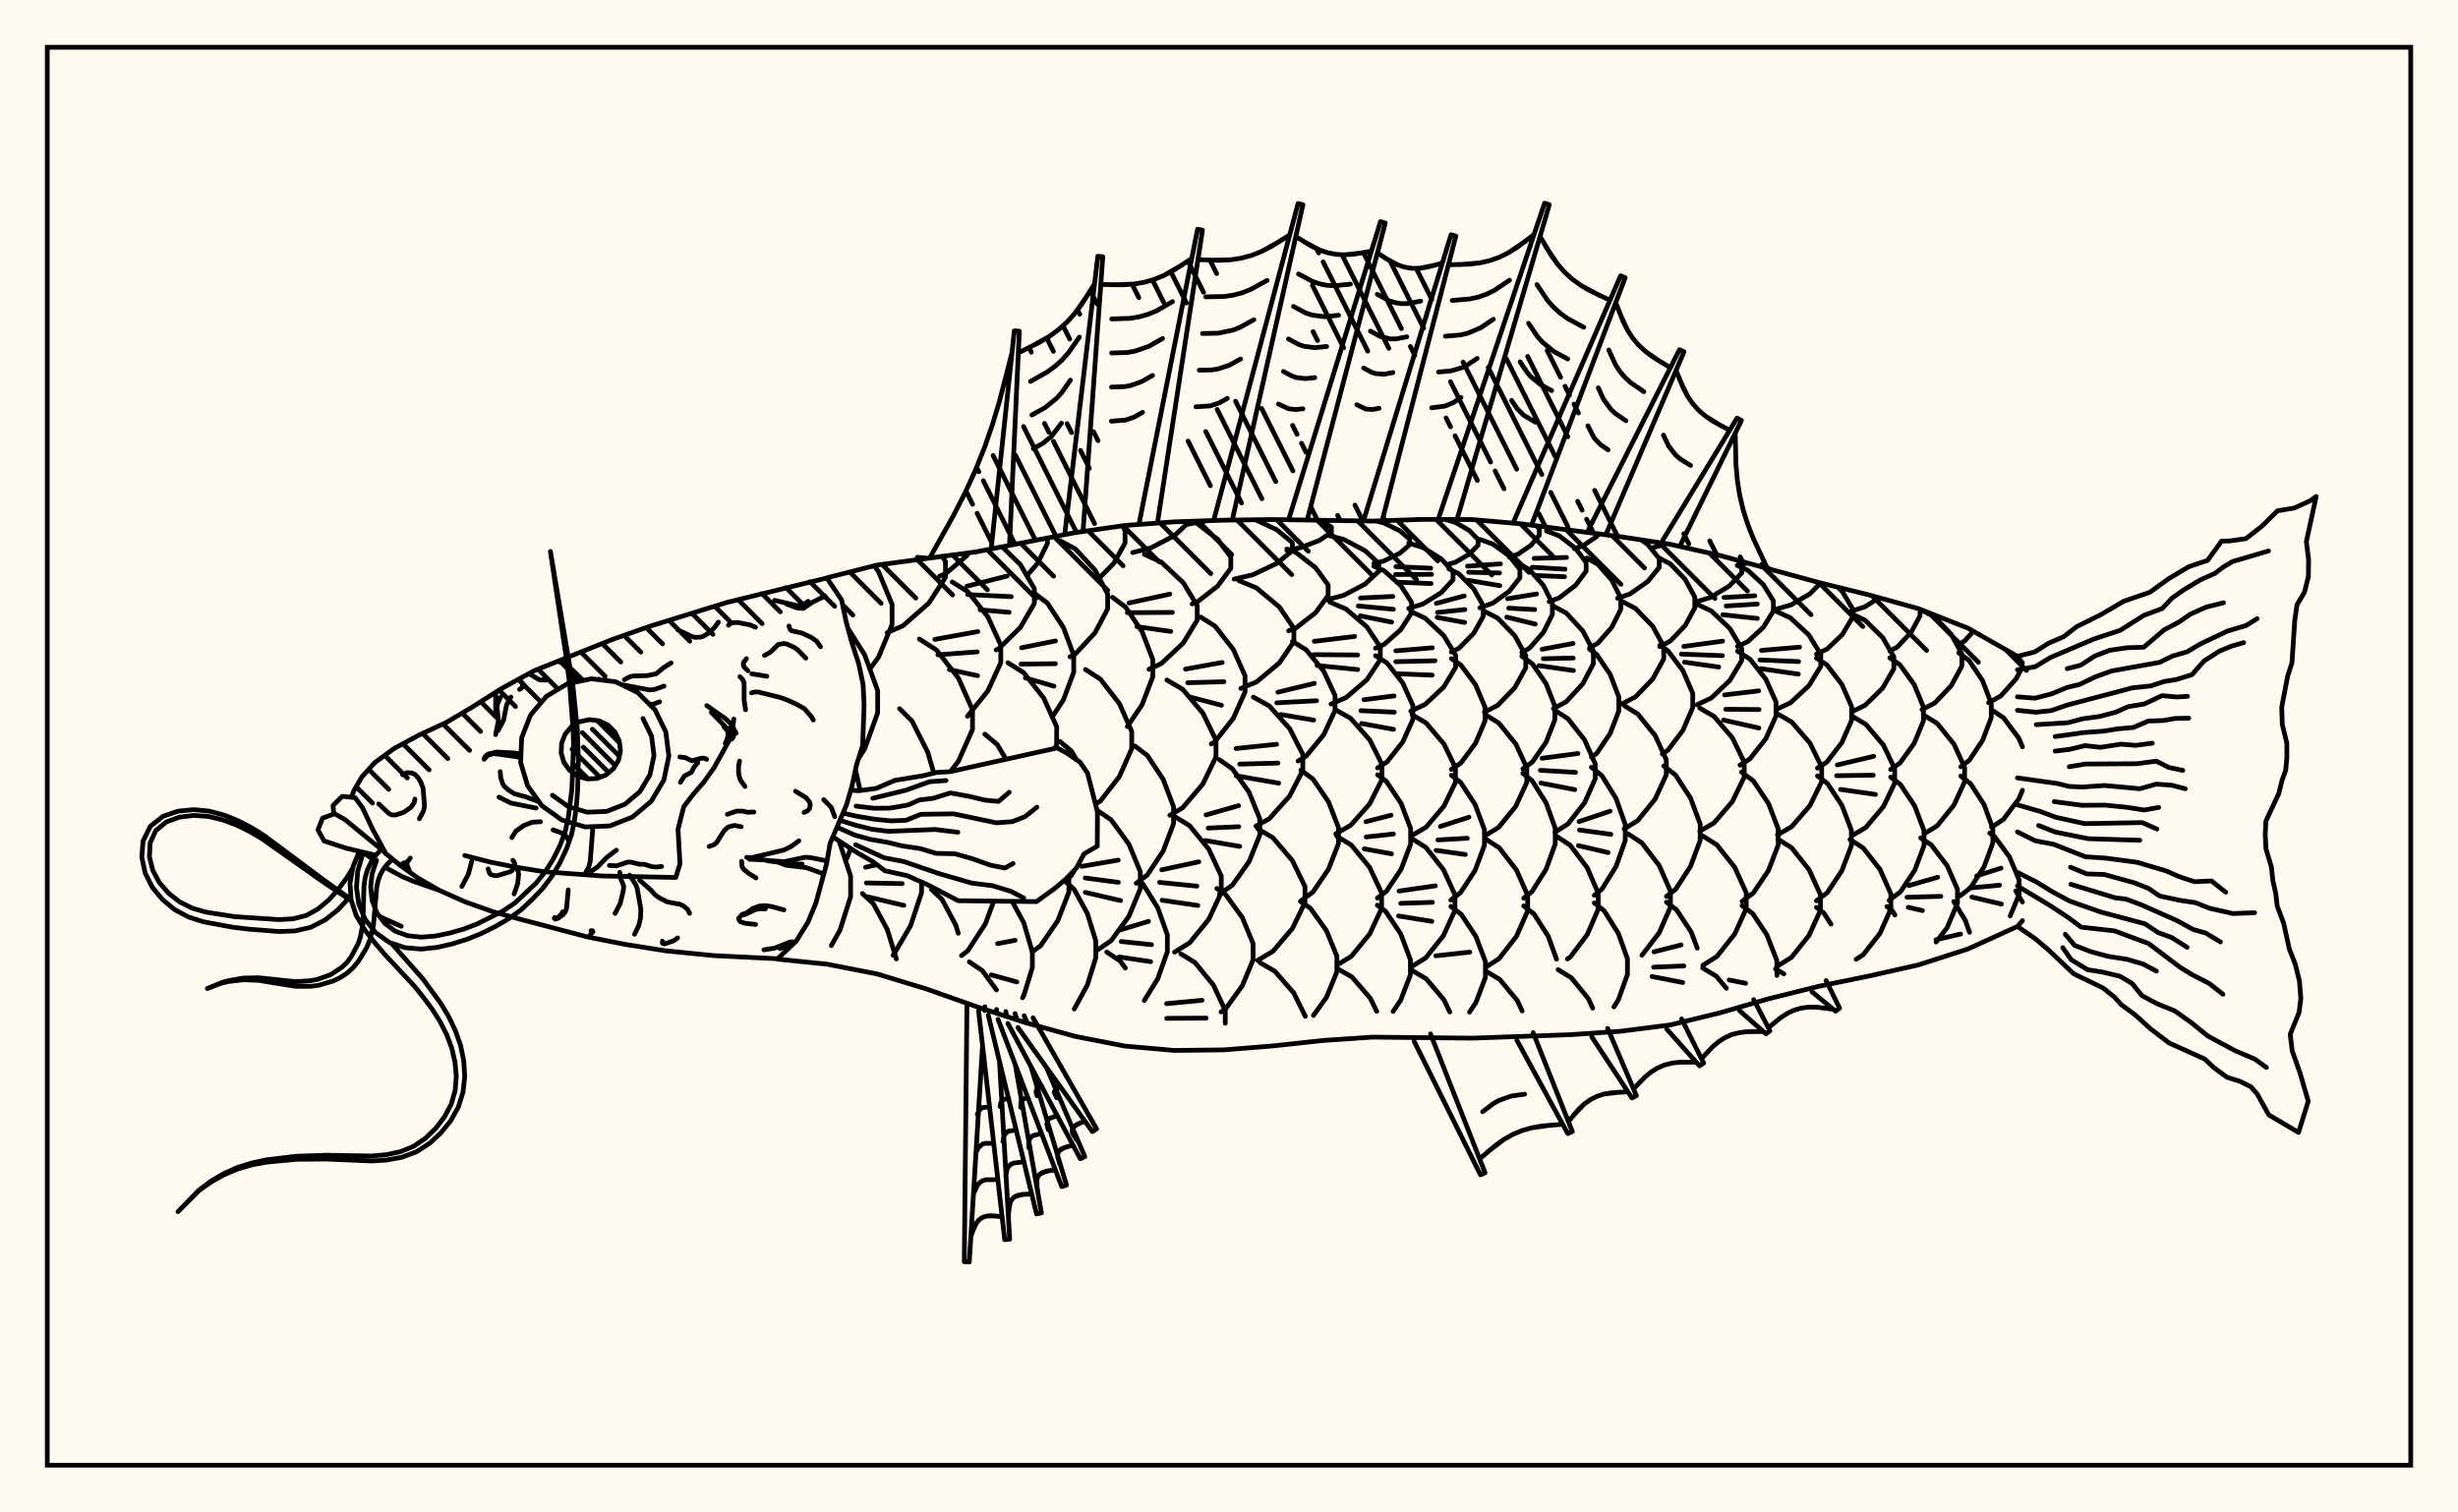 <svg xmlns="http://www.w3.org/2000/svg" width="520" height="320"><rect x="0" y="0" width="520" height="320" fill="floralwhite"/><rect x="10" y="10" width="500" height="300" stroke="black" stroke-width="1" fill="none"/><path stroke="black" stroke-width="1" fill="none" stroke-linecap="round" stroke-linejoin="round" d="
M 174.94 122.25 185.48 119.57 206.46 116.77 227.45 112.69 237.94 111.18 248.43 110.41 258.92 110.06 269.42 109.92 290.4 110.25 300.89 109.89 311.39 109.92 321.88 110.84 342.86 113.56 353.36 115.16 363.85 117.52 384.83 123.26 395.33 125.85 405.82 128.76 416.31 132.9 426.8 138.86 427.86 140.27 
M 427.86 194.79 426.8 196.01 416.31 200.79 405.82 204.16 395.33 206.52 384.83 208.67 374.34 211.27 363.85 214.3 353.36 216.85 342.86 218.19 332.37 218.91 311.39 219.65 290.4 219.43 279.91 220.14 269.42 221.28 258.92 222.13 248.43 222.25 237.94 221.32 227.45 219.27 216.95 216.37 206.46 212.94 195.97 209.23 185.48 206.05 174.98 204 164.5 202.93 
M 179.14 192.27 179.95 189.73 179.95 185.35 177.5 177.92 
M 179.14 181.66 179.98 179.52 
M 181.81 167.28 181.81 166.49 180.98 162.87 
M 185.82 193.16 184.76 191.2 182.44 189.05 
M 181.64 160.46 182.93 158.43 185.67 150.83 185.67 146.13 182.93 138.54 179.4 132.97 
M 192.97 194.85 194.96 188.87 194.96 186.62 
M 183.11 183.49 185.52 182.95 
M 183.29 186.81 190.85 186.95 
M 183.66 189.77 191.21 191.56 
M 184.23 141.26 185.85 139.05 188.72 132.14 188.72 127.86 185.85 120.94 184.95 119.71 
M 197.55 163.58 196.29 159.18 192.93 152.53 190.31 149.93 
M 202.72 197.46 202.21 195.77 199.3 190.3 197.03 188.16 
M 187.69 133.86 191.03 132.4 196.5 127.6 200.02 122.16 200.02 118.79 199.29 117.67 
M 201.05 163.26 202.75 161.07 205.74 154.35 205.74 150.19 202.75 143.46 198.12 137.53 194.5 135.21 
M 206.46 198.52 208.48 195.42 210.24 190.65 
M 198.76 121.91 200.08 121.35 204.53 117.57 204.94 116.96 
M 204.67 151.54 208.98 146.19 211.72 140.2 211.72 136.48 208.98 130.49 204.75 125.19 201.44 123.12 
M 197.76 135.28 206.87 133.63 
M 198.41 138.54 206.74 137.92 
M 200.83 141.66 206.81 142.96 
M 212.83 160.64 210.99 157.55 208.35 155.33 
M 218.4 201.42 216.59 195.25 214.12 190.7 
M 211.03 199.65 214.76 198.95 
M 210.74 137.51 211.27 137.25 215.86 132.76 218.82 127.68 218.82 124.53 215.86 119.45 212.01 115.69 
M 204.57 124.03 213.08 121.87 
M 204.71 125.79 213.94 126.24 
M 207.34 129.02 213.48 129.55 
M 223.16 158.35 223.54 157.51 223.54 153.75 220.8 147.68 216.55 142.31 213.23 140.22 
M 218.34 201.41 220.15 200.09 223.79 194.77 226.13 188.75 226.13 185.33 
M 217.5 121.5 219.5 119.2 221.59 114.98 221.59 113.82 
M 222.56 151.74 224.97 148.07 227.15 142.23 227.15 138.61 224.97 132.76 221.58 127.6 218.94 125.59 
M 216.11 137.05 223.29 135.61 
M 216 140.51 223.28 140.42 
M 216.93 143.43 222.97 145.18 
M 225.29 186.37 226.66 185.22 227.37 184.02 
M 228.88 181.49 229.4 180.63 
M 231.85 170.5 231.58 169.4 
M 227.77 160.78 226.66 158.91 224.2 156.85 
M 231.44 203.86 231.82 202.64 231.82 199.06 230.03 193.28 227.25 188.18 225.47 186.55 
M 226.37 138.97 227.51 138.35 231.66 133.88 234.33 128.82 234.33 125.69 231.66 120.62 227.51 116.15 224.28 114.41 
M 231.76 170.13 232.79 169.48 236.82 164.28 239.42 158.4 239.42 154.76 236.82 148.88 232.79 143.69 229.64 141.66 
M 232.17 201.01 235.09 199 238.83 193.86 241.24 188.04 241.24 184.44 238.83 178.62 235.09 173.48 232.17 171.47 
M 228.85 183.3 236.57 181.98 
M 229.59 185.76 236.59 186.68 
M 229.6 188.81 237.06 190.54 
M 238.08 204.81 236.96 203.32 234.14 201.43 
M 232.69 122.19 235.64 119.16 238.01 114.88 238.01 112.23 237.46 111.25 
M 238.49 153.73 241.61 149.1 243.88 143.19 243.88 139.54 241.61 133.63 238.09 128.41 235.34 126.37 
M 240.37 186.89 242.71 185.13 246.09 180.03 248.27 174.26 248.27 170.69 246.09 164.91 242.71 159.82 240.08 157.83 
M 245.57 205.29 246.96 201.35 246.96 197.8 244.93 192.07 241.79 187.01 241.3 186.61 
M 236.92 196.77 242.97 194.94 
M 237.18 199.2 243.62 199.87 
M 236.75 202.47 243.42 203.46 
M 239.63 116.91 243.52 115.9 248.49 113.31 251.7 110.3 
M 243.07 141.61 245.7 140.38 250.31 136.07 253.28 131.18 253.28 128.15 250.31 123.27 245.7 118.95 242.09 117.27 
M 238.84 127.58 247.49 125.7 
M 238.49 129.63 248.04 129.57 
M 240.52 132.58 247.68 133.6 
M 247.49 172.5 250.2 170.9 254.48 165.86 257.25 160.14 257.25 156.6 254.48 150.89 250.2 145.84 246.86 143.87 
M 248.48 201.44 251.66 199.49 255.73 194.5 258.36 188.84 258.36 185.34 255.73 179.68 251.66 174.69 248.48 172.74 
M 245.78 184.03 253.62 182.34 
M 245.32 186.69 253.21 187.49 
M 245.86 190.47 253.41 191.58 
M 254.23 205.39 252.82 203.66 249.79 201.81 
M 251.34 110.91 255.35 110.18 
M 252.21 127.78 253.27 127.37 257.59 124.02 260.38 120.23 260.38 117.88 257.59 114.09 253.18 110.7 
M 256.26 157.4 257.05 156.89 260.91 151.98 263.39 146.41 263.39 142.97 260.91 137.4 257.05 132.48 254.03 130.57 
M 250.79 141.57 258.56 140.16 
M 251.26 144.45 258.93 144.24 
M 251.53 147.41 258.41 149.22 
M 257.97 189.2 260.72 187.27 264.24 182.31 266.51 176.7 266.51 173.23 264.24 167.62 260.72 162.66 257.97 160.73 
M 255.15 172.42 262.03 170.46 
M 255.6 175.2 262.06 174.91 
M 254.97 177.83 262.27 179.08 
M 264.32 204.94 265.09 203.05 265.09 199.64 262.82 194.13 259.29 189.27 257.42 187.98 
M 261.09 122.53 265.06 121.6 270.14 119.2 273.41 116.49 273.41 114.81 270.14 112.1 265.62 109.97 
M 262.5 145.66 265.84 144.27 270.64 140.27 273.73 135.74 273.73 132.94 270.64 128.41 265.84 124.41 262.09 122.84 
M 265.7 174.79 268.53 173.22 272.84 168.41 275.62 162.97 275.62 159.61 272.84 154.17 268.53 149.36 265.16 147.49 
M 261.48 158.37 270.09 157.47 
M 262.26 161.67 270.35 161.45 
M 261.53 164.14 270.51 165.7 
M 266.06 203.19 269.28 201.29 273.41 196.45 276.07 190.96 276.07 187.56 273.41 182.08 269.28 177.23 266.06 175.34 
M 268.27 204.66 266.58 203.69 
M 272.24 116.43 275.18 115.86 279.12 114.34 281.67 112.61 281.67 111.53 279.59 110.12 
M 272.62 133.45 274.21 132.83 278.32 129.63 280.97 126 280.97 123.75 278.32 120.12 274.21 116.92 272.24 116.15 
M 274.63 161.02 276.32 159.98 280.04 155.45 282.43 150.32 282.43 147.14 280.04 142.01 276.32 137.48 273.42 135.71 
M 270.36 146.45 278.07 144.58 
M 270.11 148.7 278.52 148.26 
M 270.95 151.17 277.91 152.36 
M 275.21 190.6 277.77 188.72 281.05 183.91 283.17 178.46 283.17 175.09 281.05 169.64 277.77 164.83 275.21 162.95 
M 282.82 203.48 282.82 202.29 280.62 196.91 277.21 192.16 275.11 190.7 
M 280.81 126.87 284.31 125.94 288.8 123.56 291.69 120.87 291.69 119.21 288.8 116.52 284.31 114.15 280.81 113.22 
M 281.58 148.96 284.77 147.59 289.17 143.82 292.01 139.55 292.01 136.9 289.17 132.63 284.77 128.86 281.33 127.39 
M 278.04 135.69 286.58 134.66 
M 277.97 138.51 287.22 138.57 
M 278.63 140.8 287.23 141.66 
M 282.59 176.4 285.73 174.62 289.77 170.06 292.36 164.9 292.36 161.7 289.77 156.54 285.73 151.98 282.59 150.2 
M 284.13 203.4 285.86 202.35 289.76 197.61 292.28 192.23 292.28 188.9 289.76 183.53 285.86 178.78 282.81 176.93 
M 290.65 119.21 292.72 118.71 296.08 117.09 298.24 115.24 298.24 114.1 296.08 112.26 292.72 110.63 291.06 110.23 
M 291 137.15 292.81 136.34 296.35 133.21 298.63 129.65 298.63 127.45 296.35 123.89 292.81 120.75 290.65 119.8 
M 287.82 126.52 294.66 126.19 
M 287.35 128.21 294.78 128.91 
M 287.78 130.3 294.41 131.63 
M 291.43 162.48 293.44 161.2 296.76 156.99 298.9 152.22 298.9 149.27 296.76 144.5 293.44 140.28 291 138.73 
M 288.55 148.04 294.93 147.24 
M 287.9 150.36 294.97 150.68 
M 288.03 153.07 294.82 154.31 
M 291.38 190.02 293.3 188.58 296.42 183.9 298.43 178.59 298.43 175.31 296.42 170 293.3 165.32 291.43 163.92 
M 288.97 173.85 294.29 172.48 
M 289.03 177.08 294.78 176.46 
M 288.61 179.59 294.4 180.65 
M 298.38 203.07 296.32 197.56 293.13 192.82 291.38 191.52 
M 298.01 128.73 301.03 127.79 304.91 125.38 307.4 122.66 307.4 120.97 304.91 118.25 301.03 115.84 298.01 114.9 
M 295.31 119.9 302.68 120.22 
M 295.22 121.56 302.86 121.51 
M 295.45 123.17 302.76 123.47 
M 298.45 150.46 301.51 149.03 305.43 145.36 307.95 141.2 307.95 138.63 305.43 134.47 301.51 130.8 298.45 129.37 
M 295.29 137.7 303.02 137.06 
M 295.28 140 303.59 139.8 
M 295.38 142.54 302.98 142.84 
M 298.74 176.75 301.69 175.02 305.47 170.57 307.91 165.54 307.91 162.43 305.47 157.4 301.69 152.96 298.74 151.22 
M 300.94 203.08 301.62 202.66 305.37 197.95 307.8 192.61 307.8 189.31 305.37 183.98 301.62 179.27 298.68 177.43 
M 295.97 188.53 303.66 187.42 
M 296.33 191.13 303.03 190.91 
M 295.87 193.8 302.91 194.94 
M 306.38 119.4 307.92 118.95 310.82 117.26 312.69 115.34 312.69 114.15 310.82 112.23 307.92 110.54 305.74 109.9 
M 307.05 137.96 308.67 137.14 311.78 133.98 313.79 130.39 313.79 128.18 311.78 124.6 308.67 121.43 306.51 120.34 
M 303.86 127.66 309.77 126.08 
M 304.12 129.58 309.91 128.97 
M 304.04 130.63 309.85 131.7 
M 307.04 162.79 309.07 161.42 312.16 157.25 314.16 152.53 314.16 149.61 312.16 144.89 309.07 140.72 307.05 139.36 
M 306.93 190.43 308.98 188.86 312.06 184.16 314.04 178.83 314.04 175.54 312.06 170.21 308.98 165.51 307.04 164.02 
M 304.72 174.86 310.77 172.9 
M 304.19 177.71 310.41 177.35 
M 303.81 179.92 309.99 180.79 
M 314.13 203.15 312.23 198.13 309.1 193.42 306.93 191.79 
M 303.76 202.23 310.94 201.45 
M 313.07 128.6 315.79 127.61 319.29 125.1 321.54 122.24 321.54 120.48 319.29 117.62 315.79 115.1 313.06 114.12 
M 310.45 119.79 317.43 119.3 
M 310.7 121.07 317.24 121.23 
M 310.63 122.78 317.29 123.91 
M 314.03 150.68 316.85 149.23 320.45 145.51 322.78 141.31 322.78 138.7 320.45 134.5 316.85 130.78 314.03 129.34 
M 314.24 176.77 317.06 175.03 320.67 170.59 323 165.55 323 162.44 320.67 157.4 317.06 152.96 314.24 151.22 
M 316.68 203.12 317.15 202.81 320.82 198.09 323.18 192.74 323.18 189.43 320.82 184.08 317.15 179.36 314.29 177.52 
M 319.3 117.89 321.17 117.24 323.89 115.36 325.64 113.24 325.64 111.92 325.07 111.23 
M 321.95 138.06 323.58 137.13 326.52 133.79 328.41 130 328.41 127.66 326.52 123.87 323.58 120.53 321.29 119.22 
M 318.94 126.68 325.07 125.67 
M 319.18 128.67 324.68 128.97 
M 318.76 130.57 324.79 132.04 
M 322.16 162.68 324.18 161.22 327.07 157.04 328.93 152.3 328.93 149.37 327.07 144.64 324.18 140.45 321.95 138.84 
M 322.34 190.03 324.11 188.62 327.09 183.9 329.02 178.54 329.02 175.23 327.09 169.88 324.11 165.16 322.16 163.61 
M 329.29 202.94 327.54 198.11 324.51 193.37 322.34 191.67 
M 327.73 127.3 329.87 126.48 333.32 123.84 335.55 120.85 335.55 119 333.32 116.01 329.87 113.37 327.17 112.34 
M 324.55 118.14 331.4 117.95 
M 324.15 120.02 331.08 120.43 
M 324.67 121.75 331 122.02 
M 328.63 149.93 331.35 148.46 334.84 144.68 337.09 140.41 337.09 137.76 334.84 133.48 331.35 129.71 328.63 128.24 
M 326.25 137.37 332.78 136.14 
M 326.5 139.37 332.82 139.22 
M 325.6 140.83 332.87 141.87 
M 328.95 176.1 331.7 174.34 335.22 169.85 337.48 164.77 337.48 161.62 335.22 156.54 331.7 152.05 328.95 150.3 
M 326.22 160.43 333.82 159.43 
M 325.88 162.98 333.31 163.41 
M 325.98 165.67 333.16 167.07 
M 331.58 202.9 332.19 202.5 335.79 197.73 338.11 192.34 338.11 189 335.79 183.6 332.19 178.84 329.38 176.98 
M 333.07 116.09 334.88 115.48 337.8 113.5 338.27 112.93 
M 336.28 137.08 338.03 136.08 340.98 132.72 342.89 128.91 342.89 126.55 340.98 122.74 338.03 119.38 335.72 118.07 
M 336.67 160.22 337.79 159.39 340.64 155.18 342.47 150.41 342.47 147.46 340.64 142.69 337.79 138.48 336.28 137.35 
M 337.28 189.43 338.88 188.14 341.89 183.3 343.83 177.82 343.83 174.43 341.89 168.95 338.88 164.11 336.67 162.33 
M 334.05 173.83 340.62 171.63 
M 334.15 175.61 340.79 176.52 
M 333.93 178.92 340.21 180.38 
M 344.13 202.39 342.36 197.46 339.37 192.7 337.28 191.04 
M 342.2 126.59 344.82 125.67 348.59 123.03 351.02 120.04 351.02 118.19 348.59 115.21 347.18 114.22 
M 343.15 148.92 345.99 147.45 349.63 143.68 351.97 139.41 351.97 136.76 349.63 132.49 345.99 128.72 343.15 127.24 
M 343.61 175.38 346.48 173.61 350.14 169.07 352.51 163.93 352.51 160.74 350.14 155.6 346.48 151.06 343.61 149.29 
M 347.35 202.11 351.01 197.35 353.39 191.91 353.39 188.55 351.01 183.12 347.33 178.32 344.45 176.44 
M 349.3 115.98 351.01 115.51 352.04 114.96 
M 351.13 136.8 353.39 135.61 356.52 132.33 358.54 128.62 358.54 126.32 356.52 122.6 353.39 119.32 350.95 118.04 
M 351.66 159.51 352.85 158.72 356.05 154.49 358.11 149.69 358.11 146.72 356.05 141.92 352.85 137.69 351.13 136.55 
M 352.54 189.67 354.46 188.19 357.64 183.31 359.69 177.79 359.69 174.37 357.64 168.85 354.46 163.97 351.98 162.07 
M 359.06 200.61 357.79 197.21 354.67 192.48 352.54 190.87 
M 349.89 201.39 355.65 199.93 
M 358.56 127.41 361.75 126.45 365.83 124 368.47 121.22 368.47 119.5 367.55 118.53 
M 359.01 149.11 362.05 147.67 365.95 143.96 368.46 139.77 368.46 137.17 365.95 132.98 362.05 129.27 359.01 127.83 
M 356.21 136.77 364.43 135.65 
M 355.7 138.39 364.37 138.72 
M 356.37 140.1 363.61 141.13 
M 359.59 175.87 362.62 174.1 366.5 169.57 369 164.43 369 161.25 366.5 156.12 362.62 151.58 359.59 149.81 
M 365.55 199.43 366.99 197.62 369.43 192.23 369.43 188.89 366.99 183.5 363.2 178.74 360.25 176.88 
M 367.9 119.53 369.74 119.13 
M 367.56 136.77 369.74 135.76 373.04 132.72 375.17 129.27 375.17 127.14 373.04 123.69 369.74 120.65 367.52 119.63 
M 364.72 126.41 371.23 126.05 
M 365.17 128.22 371.76 127.8 
M 364.47 130.06 371.78 130.85 
M 368.1 161.89 370.2 160.56 373.56 156.31 375.72 151.49 375.72 148.51 373.56 143.69 370.2 139.44 367.58 137.78 
M 364.84 147.03 372.06 146.17 
M 365.09 150.06 372.14 150.13 
M 364.62 152.35 372.09 154.03 
M 368.55 190.71 370.93 188.93 374.13 184.16 376.2 178.75 376.2 175.4 374.13 170 370.93 165.22 368.43 163.36 
M 373.77 197.76 370.79 193.29 368.55 191.62 
M 375.83 128.87 378.93 127.97 382.9 125.64 385.15 123.33 
M 375.7 150.13 378.76 148.71 382.67 145.09 385.19 140.99 385.19 138.45 382.67 134.34 378.76 130.72 375.7 129.31 
M 372.65 137.61 380.7 136.92 
M 372.32 139.63 380.5 139.97 
M 372.46 141.46 380.45 142.63 
M 376.03 176.64 379.04 174.9 382.9 170.44 385.38 165.39 385.38 162.27 382.9 157.22 379.04 152.76 376.03 151.02 
M 383.54 196.08 385.13 192.58 385.13 189.31 382.73 184.02 379.01 179.35 376.11 177.53 
M 384.28 138.39 386.58 137.29 389.76 134.24 391.82 130.78 391.82 128.64 389.76 125.18 388.78 124.23 
M 384.49 162.52 386.48 161.23 389.66 157.09 391.72 152.4 391.72 149.5 389.66 144.81 386.48 140.67 384.28 139.25 
M 384.27 190.59 386.56 188.87 389.66 184.21 391.67 178.93 391.67 175.66 389.66 170.38 386.56 165.72 384.49 164.17 
M 387.35 195.51 385.85 193.19 384.27 191.98 
M 391.67 129.31 394.53 128.39 397.54 126.47 
M 391.69 150.63 394.57 149.22 398.27 145.6 400.65 141.5 400.65 138.96 398.27 134.86 394.57 131.24 391.69 129.83 
M 391.84 176.78 394.73 175.07 398.44 170.67 400.83 165.7 400.83 162.62 398.44 157.64 394.73 153.25 391.84 151.54 
M 388.69 161.84 396.38 160.02 
M 388.55 164.12 396.29 164.01 
M 389.39 167.03 396.76 168.08 
M 399.34 193.82 400.02 192.3 400.02 189.11 397.72 183.95 394.15 179.39 391.37 177.61 
M 399.8 137.74 401.38 136.9 404.3 133.8 406.19 130.3 406.19 128.9 
M 399.97 162.81 401.94 161.45 404.96 157.26 406.91 152.52 406.91 149.59 404.96 144.84 401.94 140.66 399.8 139.18 
M 399.66 190.5 402.03 188.71 405.07 184.13 407.03 178.94 407.03 175.73 405.07 170.54 402.03 165.96 399.97 164.41 
M 400.89 193.59 400.32 192.69 399.19 191.79 
M 406.61 150.15 409.33 148.72 412.8 145.07 415.04 140.93 415.04 138.36 412.8 134.22 409.33 130.57 406.61 129.14 
M 407.06 176.42 409.82 174.72 413.35 170.36 415.62 165.42 415.62 162.36 413.35 157.41 409.82 153.05 407.06 151.35 
M 414.11 191.08 414.11 188.16 411.93 183.16 408.54 178.74 406.33 177.29 
M 403.81 187.37 409.91 185.61 
M 403.43 189.84 410.59 189.64 
M 403.7 191.96 406.7 192.66 
M 414.24 136.39 415.59 135.65 417.48 133.56 
M 414.81 162.22 416.59 160.89 419.43 156.64 421.26 151.82 421.26 148.84 419.43 144.03 416.59 139.78 414.37 138.12 
M 414.65 189.56 416.88 187.83 419.74 183.4 421.59 178.37 421.59 175.27 419.74 170.24 416.88 165.81 414.81 164.2 
M 413.6 191.19 413.33 190.75 
M 420.7 148.68 423.26 147.26 426.54 143.61 427.86 141.02 
M 421.32 175.03 423.85 173.34 427.09 169.02 427.86 167.21 
M 427.86 158 427.09 156.19 423.85 151.86 421.32 150.18 
M 427.16 187.16 427.16 186.2 425.11 181.3 421.94 176.97 420.93 176.27 
M 418.19 185.31 423.31 183.68 
M 416.67 187.88 423.01 187.29 
M 417.15 189.79 418.18 190.04 
M 175.87 200.06 177.7 196.8 179.14 192.27 
M 189.63 202.9 187.72 196.69 185.82 193.16 
M 188.95 202.13 192.62 195.9 192.97 194.85 
M 203.41 202.19 204.74 201.17 206.46 198.52 
M 210.81 209.44 207.82 205.37 205.06 203.5 
M 216.32 211.1 216.59 210.61 218.4 204.74 218.4 201.42 
M 209.72 206.26 215.12 207.76 
M 227.27 213.48 230.03 208.42 231.44 203.86 
M 242.07 211.7 244.93 207.08 245.57 205.29 
M 259.21 216.5 259.21 213.81 256.71 208.42 254.23 205.39 
M 246.8 212.35 254.29 211.64 
M 246.82 215.46 255.16 215.41 
M 258.32 214.1 259.29 213.43 262.82 208.56 264.32 204.94 
M 276.14 215.03 273.68 210.05 269.69 205.48 268.27 204.66 
M 277.86 214.85 280.62 211.01 282.82 205.63 282.82 203.48 
M 282.81 204.21 284.13 203.4 
M 291.25 213.97 289.89 211.2 286.04 206.73 283.03 204.99 
M 294.71 214 296.32 211.61 298.38 206.24 298.38 203.07 
M 298.68 204.5 300.94 203.08 
M 306.71 214.11 305.48 211.54 301.73 207.1 298.8 205.36 
M 310.88 214.15 312.23 212.12 314.25 206.78 314.25 203.48 314.13 203.15 
M 314.29 204.65 316.68 203.12 
M 322.02 213.89 320.98 211.68 317.3 207.25 314.42 205.52 
M 336.95 213.3 336.05 211.34 332.44 206.89 329.62 205.15 
M 341.43 213.04 342.36 211.56 344.29 206.18 344.29 202.84 344.13 202.39 
M 352.04 114.96 352.04 114.96 
M 349.83 204.63 356.22 204.37 
M 349.49 206.61 355.99 207.88 
M 360.25 204.24 363.2 202.38 365.55 199.43 
M 365.23 209.1 363.08 206.53 360.2 204.8 
M 369.74 119.13 369.74 119.13 
M 375.91 206.38 375.91 203.24 373.77 197.76 
M 365.81 207.34 369.3 208.04 
M 385.15 123.33 385.15 123.33 
M 376.11 204.36 379.01 202.54 382.73 197.87 383.54 196.08 
M 377.38 206.05 375.63 204.99 
M 392.67 202.97 394.15 202.02 397.72 197.47 399.34 193.82 
M 409.59 199.31 411.93 196.27 414.11 191.08 
M 416.66 197.25 415.78 194.74 413.6 191.19 
M 409.57 198.83 414.77 197.62 
M 425.27 193.78 427.16 189.24 427.16 187.16 
M 418.18 190.04 423.41 191.28 
M 427.86 190.85 426.43 188.49 
M 194.08 117.91 195.97 118.08 
M 209.74 115.62 214.58 70 215.64 70.08 213.56 115.39 
M 225.3 112.56 232.25 54.22 233.3 54.32 229.12 112.45 
M 241.04 110.49 253.35 48.5 254.39 48.69 244.86 110.68 
M 256.89 109.62 274.61 43.06 275.64 43.31 260.69 110.04 
M 272.75 109.5 292.05 46.89 293.06 47.18 276.53 110.06 
M 288.59 109.74 306.97 49.66 307.99 49.95 292.4 110.19 
M 304.44 109.33 326.76 42.99 327.77 43.31 308.24 109.91 
M 320.31 110.15 342.85 58.34 343.82 58.74 324.01 111.1 
M 336.06 112.06 355.3 73.98 356.26 74.42 339.73 113.14 
M 351.79 114.26 367.49 88.45 368.41 88.96 355.36 115.61 
M 372.73 119.38 374.35 120.38 
M 196.72 117.99 201.77 108.96 204.15 104.3 206.33 99.55 208.27 94.71 209.98 89.77 211.48 84.75 214.1 74.57 
M 215.43 74.67 219.92 72.42 222.03 71.15 223.99 69.71 225.78 68.09 227.41 66.28 228.88 64.31 231.55 60.05 
M 232.88 60.18 237.53 60.27 239.79 60.11 242 59.74 244.14 59.14 246.21 58.29 248.22 57.22 252.12 54.7 
M 253.43 54.93 258.1 55.08 260.38 54.96 262.6 54.62 264.75 54.04 266.85 53.22 268.88 52.19 272.84 49.72 
M 274.13 50.03 277.43 52.06 279.11 52.87 280.84 53.46 282.61 53.81 284.44 53.91 286.31 53.79 290.12 53.15 
M 291.4 53.52 294.24 55.34 295.69 56.04 297.18 56.53 298.71 56.77 300.27 56.76 301.87 56.53 305.14 55.67 
M 306.42 56.03 310.89 55.89 313.06 55.62 315.16 55.14 317.17 54.43 319.1 53.48 320.96 52.33 324.53 49.62 
M 325.8 50.02 328.17 54.03 329.5 55.87 330.97 57.56 332.61 59.06 334.43 60.37 336.39 61.52 340.59 63.52 
M 341.82 64.02 343.35 67.95 344.27 69.78 345.36 71.48 346.65 73.01 348.12 74.37 349.77 75.6 353.37 77.79 
M 354.58 78.35 356.09 82.07 357 83.8 358.07 85.37 359.33 86.78 360.78 88.02 362.39 89.12 365.92 91.03 
M 367.09 91.67 367.25 98.29 367.54 101.55 368.04 104.75 368.78 107.91 369.77 111 370.97 114.04 373.78 120.03 
M 217.7 73.58 222.03 71.15 223.99 69.71 225.78 68.09 227.41 66.28 230.25 62.21 
M 218 80.7 221.57 78.69 223.19 77.51 224.67 76.17 226.01 74.67 228.35 71.32 
M 218.3 87.81 221.12 86.23 223.55 84.24 224.61 83.07 226.45 80.42 
M 218.6 94.93 220.66 93.78 222.44 92.32 224.56 89.53 
M 235.21 60.26 239.79 60.11 242 59.74 244.14 59.14 246.21 58.29 250.18 56 
M 235.19 67.48 239.13 67.35 241.03 67.03 242.87 66.51 244.65 65.78 248.06 63.81 
M 235.17 74.69 238.47 74.58 240.05 74.31 243.08 73.26 245.95 71.62 
M 235.15 81.9 237.8 81.81 239.08 81.6 241.52 80.75 243.83 79.43 
M 235.12 89.11 238.11 88.88 239.96 88.24 241.71 87.24 
M 255.78 55.05 260.38 54.96 262.6 54.62 264.75 54.04 266.85 53.22 270.87 50.99 
M 255.08 62.81 259.04 62.73 260.95 62.44 262.8 61.94 264.6 61.23 268.07 59.32 
M 254.39 70.56 257.7 70.5 260.85 69.84 262.36 69.24 265.26 67.64 
M 253.7 78.32 256.37 78.26 257.65 78.07 260.12 77.25 262.45 75.96 
M 253 86.07 256.01 85.88 257.88 85.27 259.65 84.29 
M 275.77 51.09 279.11 52.87 280.84 53.46 282.61 53.81 284.44 53.91 288.2 53.51 
M 274.71 57.97 277.66 59.54 279.18 60.06 280.75 60.37 282.36 60.46 285.69 60.11 
M 273.64 64.84 276.21 66.21 277.53 66.66 280.29 67.01 283.18 66.7 
M 272.58 71.72 274.75 72.88 275.88 73.27 278.22 73.56 280.66 73.3 
M 271.52 78.6 273.3 79.55 274.22 79.87 276.14 80.11 278.15 79.9 
M 270.46 85.48 272.57 86.47 274.07 86.65 275.64 86.49 
M 292.81 54.47 295.69 56.04 297.18 56.53 298.71 56.77 300.27 56.76 303.5 56.14 
M 291.37 62.26 293.85 63.62 295.13 64.03 296.44 64.24 297.78 64.23 300.56 63.7 
M 289.92 70.06 292 71.19 294.17 71.71 295.3 71.71 297.62 71.26 
M 288.48 77.85 290.15 78.76 291.01 79.04 292.81 79.18 294.68 78.82 
M 287.04 85.64 288.96 86.55 290.32 86.65 291.74 86.38 
M 308.67 56 313.06 55.62 315.16 55.14 317.17 54.43 319.1 53.48 322.76 51.02 
M 307.22 63.57 311 63.24 312.8 62.84 314.54 62.22 316.19 61.41 319.34 59.29 
M 305.78 71.14 308.94 70.87 310.45 70.53 313.29 69.33 315.92 67.55 
M 304.33 78.71 306.88 78.49 309.26 77.8 310.38 77.25 312.5 75.82 
M 302.88 86.28 305.74 85.91 307.47 85.18 309.08 84.09 
M 326.95 52.06 329.5 55.87 330.97 57.56 332.61 59.06 334.43 60.37 338.46 62.55 
M 325.16 60.22 327.35 63.51 328.62 64.95 330.03 66.24 331.59 67.37 335.06 69.25 
M 323.37 68.39 325.2 71.14 326.26 72.35 328.75 74.38 331.66 75.95 
M 321.58 76.55 323.06 78.77 323.91 79.75 325.92 81.38 328.26 82.64 
M 319.79 84.72 320.91 86.4 322.28 87.8 324.85 89.34 
M 342.55 66.01 344.27 69.78 345.36 71.48 346.65 73.01 348.12 74.37 351.54 76.72 
M 340.34 74.04 341.76 77.15 342.66 78.54 343.72 79.81 344.94 80.93 347.76 82.87 
M 338.13 82.06 339.25 84.51 340.79 86.61 341.75 87.5 343.97 89.02 
M 335.92 90.09 337.26 92.68 338.57 94.06 340.19 95.17 
M 355.3 80.24 357 83.8 358.07 85.37 359.33 86.78 360.78 88.02 364.12 90.11 
M 351.91 92.06 353.01 94.38 354.53 96.32 355.47 97.12 357.65 98.48 
M 179.98 167.16 181.57 167.31 185.33 166.82 189.34 165.1 195.28 164.13 198.17 163.43 201.04 163.26 223.66 158.24 225.63 159.31 228.5 161.27 230.07 163.57 232.17 171.77 232.13 179.02 229.31 180.68 227.76 183.61 225.58 185.91 223.16 187.95 219.28 190.76 202.72 190.57 196.22 187.18 191.94 185.27 187.17 184.22 184.73 182.35 181.49 180.5 176.51 177.28 
M 184.64 168.9 191.62 167.2 196.67 165.39 200.14 165.14 
M 181.11 170.56 184.89 171.01 188.34 170.98 192.07 170.33 194.49 169.26 197.43 168.9 201.04 167.77 205.09 168.5 208.37 169.29 211.25 169.56 213.5 167.63 
M 178.35 172.03 181.07 172.66 185.15 173.35 188.52 173.68 191.7 173.55 194.79 172.29 201.75 172.19 210.79 174.09 214.13 173.84 216.84 172.79 219.36 170.78 
M 177.71 173.56 180.96 174.59 184.5 175.46 187.96 175.89 197.83 175.5 202.63 176.08 
M 177.08 175.02 180.85 176.69 184.19 177.6 187.67 178.2 190.82 178.97 194.79 179.56 198 180.55 202.03 180.64 205.65 181.67 209.54 183.05 212.61 183.65 214.32 182.7 
M 181.02 178.73 187.05 181.49 191.19 182.28 198.61 184.82 205.61 186.85 209.89 187.38 213.85 188.57 216.57 189.99 
M 218.55 215.35 231.99 238.85 231.1 239.42 215.35 217.4 
M 216.66 214.89 217.22 216.2 
M 221.35 225.78 229.5 244.72 228.55 245.18 213.23 216.54 
M 214.74 214.45 215.1 215.64 
M 218.09 225.62 225.62 250.73 224.62 251.07 211.14 215.67 
M 212.79 214.01 212.97 215.05 
M 214.77 225.19 220.32 256.63 219.29 256.85 209.07 214.79 
M 210.82 213.58 210.87 214.42 
M 211.45 224.58 213.6 262.19 212.55 262.28 207.03 213.91 
M 208.36 213.01 208.31 213.8 
M 207.86 221.19 205.06 267 204 266.96 204.56 212.87 
M 229.53 237.22 227.93 237.84 226.95 238.65 226.8 239.15 226.9 239.72 228.22 241.73 
M 227.02 242.31 225.26 242.75 224.07 243.48 223.79 244.01 223.74 244.66 224.53 247.1 
M 223.27 247.53 221.37 247.78 219.98 248.42 219.56 248.95 219.35 249.65 219.31 250.47 219.57 252.37 
M 218.27 252.64 216.23 252.7 214.64 253.22 214.09 253.74 213.71 254.44 213.49 255.3 213.32 257.33 
M 212 257.44 209.81 257.22 208.82 257.28 207.95 257.53 207.22 257.99 206.62 258.67 206.13 259.53 205.39 261.6 
M 228.69 237.52 227.33 238.21 226.95 238.65 226.8 239.15 226.9 239.72 227.67 241.03 
M 224.23 230 223.35 230.45 223 231.06 223.57 232.29 
M 226.1 242.51 224.57 243.06 224.07 243.48 223.79 244.01 223.74 244.66 224.17 246.23 
M 223.26 236.18 222.09 236.61 221.71 236.93 221.45 237.83 221.78 239.04 
M 220.43 229.85 219.34 230.37 219.17 231 219.4 231.84 
M 222.29 247.63 220.59 248.03 219.98 248.42 219.56 248.95 219.35 249.65 219.41 251.39 
M 219.87 239.95 218.57 240.26 218.1 240.56 217.62 241.5 217.66 242.84 
M 217.46 232.27 216.55 232.49 216 232.98 215.92 234.28 
M 217.22 252.64 215.36 252.88 214.64 253.22 214.09 253.74 213.71 254.44 213.38 256.28 
M 215.94 245.89 214.41 246.09 213.81 246.37 213.36 246.8 213.05 247.38 212.77 248.9 
M 214.67 239.14 213.46 239.3 212.99 239.52 212.39 240.31 212.17 241.51 
M 213.39 232.39 212.17 232.67 211.73 233.25 211.57 234.12 
M 210.88 257.29 208.82 257.28 207.95 257.53 207.22 257.99 206.62 258.67 205.74 260.53 
M 210.32 249.6 208.62 249.59 207.91 249.8 207.3 250.18 206.81 250.73 206.08 252.27 
M 209.76 241.91 208.43 241.9 207.86 242.06 206.99 242.8 206.42 244.01 
M 209.21 234.22 207.82 234.33 207.18 234.87 206.76 235.76 
M 386.33 207.49 389.16 213.29 388.33 213.95 383.34 209.85 
M 371 211.49 374.44 218.09 373.61 218.74 368.01 213.84 
M 355.75 215.58 360.41 224.92 359.54 225.51 352.6 217.72 
M 340.11 217.59 346.18 231.81 345.25 232.3 336.76 219.39 
M 324.34 218.48 332.63 239.4 331.67 239.84 320.9 220.09 
M 302.63 218.75 314.17 248.14 313.2 248.57 299.16 220.3 
M 387.83 213.54 384.41 213.1 382.75 213.08 381.16 213.27 379.63 213.7 378.18 214.37 376.78 215.26 374.1 217.43 
M 373.05 218.25 369.6 218.28 367.95 218.49 366.39 218.89 364.94 219.53 363.58 220.4 362.32 221.47 359.95 223.98 
M 358.85 224.73 355.37 224.74 353.71 224.93 352.13 225.33 350.66 225.96 349.28 226.82 347.99 227.88 345.58 230.38 
M 344.4 231.01 341 231.2 339.38 231.47 337.87 231.95 336.47 232.65 335.18 233.57 333.99 234.69 331.8 237.3 
M 330.59 237.87 326.17 238.24 324.03 238.62 321.98 239.21 320.03 240.02 318.17 241.07 316.4 242.32 313.01 245.2 
M 342.68 231.07 339.38 231.47 337.87 231.95 336.47 232.65 335.18 233.57 332.88 235.96 
M 328.36 238.02 324.03 238.62 321.98 239.21 320.03 240.02 318.17 241.07 314.69 243.72 
M 322.55 231.5 319.73 231.9 317.13 232.81 315.93 233.49 313.66 235.21 
M 426.8 138.86 430.46 137.94 433.48 136.04 436.57 134.72 439.31 132.6 444.41 130.07 449.33 127.19 454.81 125.31 458.87 122.39 463.08 119.89 467.01 118.57 469.99 114.48 471.7 114.45 475.13 113.96 478.47 111.37 481.8 108.08 485.35 107.49 488.78 105.93 490 105.03 487.92 114.58 488.39 118.4 488.35 122 487.51 125.34 485.94 127.95 485.46 131.33 484.87 140.25 483.95 143.11 482.71 149.6 482.83 153.28 483.79 157.25 483.8 160.26 483.55 162.97 482.77 165.13 482.07 167.93 479.36 173.73 479.22 176.57 479.37 179.57 480.52 183.41 480.83 186.28 481.45 189.08 481.76 191.72 483.12 195.35 484.32 200.8 485.56 203.96 486.46 207.57 486.75 211.24 486.37 214.25 484.5 218.83 484.93 222.36 486.57 226.96 488.32 232.99 486.26 239.59 479.97 235.88 477.5 231.43 476.18 229.93 473.85 228.78 471.11 227.92 468.26 225.81 466.46 224.09 458.9 220.67 455.02 217.72 451.72 214.74 448.75 212.55 447.36 211 444.96 209.06 438.68 206.02 433.42 201.03 430.54 198.59 426.8 196.01 
M 426.8 141.72 430.53 141.07 433.81 139.1 442.97 135.2 448.51 133.38 453.55 130.2 457.43 128.75 459.5 126.55 461.99 124.8 465.46 122.71 468.61 121.3 470.35 119.97 472.32 118.81 479.92 116.57 
M 437.32 141.47 440.15 140.75 443.2 138.78 446.27 137.6 449.93 137.05 453.53 136.93 457.82 133.27 460.9 131.65 463.43 129.92 466.7 128.46 470.39 127.53 
M 426.8 147.43 430.51 147.72 434.06 146.79 437.31 145.45 439.95 144.81 443.28 143.21 446.71 141.97 456.88 140.14 459.64 138.79 462.71 137.9 465.41 136.29 471.31 133.49 475.17 132.35 477.5 130.9 
M 426.8 150.29 430.66 150.69 433.92 150.35 437.27 149.19 451.15 145.53 455.01 145.13 457.8 144.2 460.42 143.77 463.72 142.75 466.26 139.86 469.52 137.77 472.04 136.72 474.66 135.96 
M 430.78 153.32 437.4 152.92 440.6 152.08 444.17 151.59 447.55 150.7 450.23 149.51 453.66 148.94 457.38 147.18 460.53 147.47 462.77 147.33 
M 434.77 155.84 440.84 155 445.03 154.69 447.99 154.21 451.34 153.91 454.47 152.56 457.63 152.45 460.09 152.01 463.04 151.95 
M 434.77 158.92 437.81 158.55 441.13 157.76 444.38 158.12 448.68 157.45 451.85 157.7 455.33 157.24 
M 437.75 162.22 441.23 161.65 451.98 161.59 456.2 161.04 458.78 162.36 461.77 163 
M 426.8 164.58 435.31 165.78 437.72 166.39 440.5 166.52 445.21 166.19 452.68 166.88 456.17 165.9 459.37 166.13 462.3 166.88 
M 434.59 169.61 440.41 170.38 445.33 170.35 449.8 170.79 453.61 171.38 456.68 170.84 
M 426.8 170.29 431.66 171.69 434.89 172.91 441.01 174.26 453.2 174.04 456.3 175.4 
M 431.28 174.65 434.8 176.04 441.78 177.45 452.68 177.78 
M 426.8 176.01 430.59 177.9 434.39 178.61 441.25 181.29 445.42 181.55 452.15 182.45 458.26 184.26 460.99 185.47 464.26 186.55 467.85 186.39 470.85 188.77 
M 438.02 183.48 441.47 184.9 445.17 185.02 451.57 186.79 454.57 187.98 456.86 189.56 461.15 190.49 464.45 190.98 467.44 192.17 472.37 193.29 476.97 193.11 
M 438.09 187.09 447.5 189.96 449.74 190.22 453.05 191.45 460.57 194.79 463.95 196.65 466.61 197.4 469.74 199.29 
M 426.8 184.58 430.81 186.6 434.2 188.68 437.86 190.65 444.42 192.96 453.8 195.46 456.57 197.32 459.39 198.34 462.69 200.43 
M 426.8 187.44 434.08 191.83 437.57 194.15 440.28 196.16 447.35 196.96 454.52 199.61 461.09 204.57 463.56 206.11 467.4 208.1 470.28 210.36 
M 436.92 197.67 438.88 200.01 442.45 201.39 446.02 202.35 449.95 202.96 453.35 203.95 456.21 205.47 
M 436.38 200.5 438.2 203.07 441.64 205.16 444.95 205.7 448.54 206.57 451.07 208.1 453.15 210.66 456.32 212.35 460.11 213.9 463.62 216.4 467.08 219.2 472.86 222.31 477 224.07 479.47 225.85 
M 74.34 168.68 74.84 167.34 76.54 164.4 79.32 161.32 83.4 158.35 88.72 155.49 94.48 152.82 99.88 149.62 105.98 145.75 113 141.92 121.01 138.7 129.57 135.29 137.82 132.39 153.87 127.44 174.94 122.29 178.05 126.95 178.97 131.39 180.18 135.86 181.65 140.37 182.59 144.82 182.8 149.16 182.5 157.76 181.18 161.91 180.29 166.11 179.09 170.28 175.6 178.46 174.88 182.69 172.62 191.03 170.92 195.13 168.44 199.13 164.5 202.85 150.95 202.18 140.85 201.17 132.2 199.8 124.28 198.23 110.44 194.59 104.28 192.9 98.3 190.77 92.88 188.34 88.37 185.74 84.78 183.18 81.45 180.47 
M 155.25 152.14 154.75 155.79 151.05 162.44 148.92 165.44 146.57 168.16 144.65 170.67 143.44 175.46 143.85 182.77 142.95 185.65 127.31 185.33 115.1 184.44 109.14 183.48 103.58 182.37 98.32 181 
M 70.6 172.23 70.46 170.41 72.4 168.49 75.11 168.76 76.69 170.9 78.84 175.47 81.52 180.4 
M 79.51 180.95 73.28 179.47 68.55 177.92 67.27 175.58 68.23 173.11 70.77 172.16 72.98 173.4 80.66 179.71 
M 81.14 180.1 81.36 180.27 
M 114.63 170.47 111.62 166.25 110.14 161.29 110.36 156.11 112.24 151.28 115.59 147.33 120.04 144.67 125.11 143.61 130.26 144.25 134.91 146.53 138.58 150.19 140.85 154.85 141.5 159.99 140.43 165.06 137.78 169.52 133.82 172.86 129 174.75 123.82 174.96 118.85 173.48 114.63 170.47 
M 136.02 152.02 137.84 155.75 138.35 159.86 137.5 163.92 135.38 167.48 132.21 170.16 128.35 171.67 124.21 171.84 120.23 170.66 116.86 168.25 
M 120.52 163 119.31 161.31 118.72 159.33 118.81 157.26 119.56 155.32 120.9 153.74 122.68 152.68 124.71 152.26 126.77 152.51 128.63 153.42 130.1 154.89 131.01 156.75 131.26 158.81 130.84 160.84 129.78 162.62 128.2 163.96 126.27 164.71 124.19 164.8 122.21 164.21 120.52 163 
M 121.54 161.92 124.42 164.79 
M 121.02 158.54 126.93 164.45 
M 123.4 158.07 128.79 163.46 
M 123.19 155 130.16 161.98 
M 125.32 154.29 131.02 159.98 
M 126.4 152.51 131.06 157.17 
M 75.35 166.46 78.8 169.91 
M 78 162.78 82.24 167.01 
M 81.38 159.82 86.17 164.6 
M 85.25 157.35 90.79 162.89 
M 89.41 155.17 94.73 160.5 
M 93.74 153.17 99.34 158.76 
M 97.78 150.87 101.66 154.75 
M 101.71 148.46 105.06 151.81 
M 105.58 146 109.06 149.48 
M 109.66 143.74 114.33 148.41 
M 113.84 141.59 117.9 145.64 
M 118.36 139.77 122.71 144.11 
M 122.88 137.95 128.03 143.1 
M 127.41 136.15 131.33 140.06 
M 132.03 134.43 135.57 137.97 
M 136.72 132.78 140.17 136.23 
M 141.52 131.24 145.93 135.66 
M 146.36 129.74 150.83 134.22 
M 151.2 128.26 154.45 131.5 
M 156.15 126.86 161.23 131.95 
M 161.2 125.58 165.07 129.45 
M 166.27 124.31 169.78 127.82 
M 171.36 123.07 176.57 128.28 
M 172.06 152.34 171.64 151.61 170.16 149.93 168.45 148.96 166.28 148 165.14 147.59 160.44 146.42 159.67 146.41 159 146.59 
M 167.67 199.85 166.66 199.96 165.03 200.71 
M 149.53 149.29 153.44 152.03 154.62 153.13 155.74 155.13 
M 154.58 153.81 155.26 155.36 155.16 155.91 154.8 156.37 
M 157.92 139.36 157.33 140.11 157.22 140.49 157.41 141.11 158.23 141.92 
M 159.85 195.59 157.62 195.35 156.66 195.02 156.41 194.77 156.27 194.29 157.01 193.46 
M 141.98 140.25 140.31 141.32 138.85 142.54 136.93 142.95 133.98 143.02 133.28 143.17 132.08 143.8 
M 156.46 161.03 156.26 161.99 156.24 163.41 156.39 164.3 156.7 165.14 157.62 166.4 
M 173.59 136.84 172.73 135.63 171.64 134.87 169.71 133.96 167.4 133.43 167.14 133.15 166.91 132.45 
M 169.7 182.82 166.38 182.78 164.25 182.25 161.39 181.92 158.55 181.79 
M 114.33 173.86 112.58 173.96 110.86 174.64 109.16 175.81 108.28 177.2 
M 174.26 169.19 175.84 170.8 176.6 172.79 
M 145.88 193.24 145.45 192.4 144.54 191.64 143.85 191.32 141.18 190.83 139.36 189.9 138.51 189.26 137.78 188.39 135.31 186.22 
M 130.4 179.87 128.39 181.39 126.46 183.38 125.03 184.36 
M 159.93 185.75 158.34 184.76 157.22 183.81 156.97 183.26 156.89 182.23 
M 105.87 147.55 105.24 148.94 105.15 149.69 105.44 152.46 104.85 155.43 
M 143.35 198.44 142.51 199.05 140.51 199.73 140.15 199.58 140.13 199.12 
M 104.89 146.44 104.84 149.53 105.05 151.64 
M 99.81 182.16 99.1 184.92 97.71 187.55 
M 168.27 199.29 167.14 199.3 163.88 200.6 161.61 200.96 
M 170.47 139.26 168.76 137.48 168.04 136.99 166.57 136.3 165.82 136.15 164.62 136.37 162.96 138 161.72 138.68 
M 165.84 192.51 163.22 191.8 161.95 191.62 160.74 191.68 159.24 192.22 157.83 193.21 157.17 193.44 
M 130.12 193.26 131.21 191.16 131.88 188.38 131.94 187.43 131.3 185.84 131.12 184.57 
M 84.63 183.06 85.39 182.58 
M 125.38 175.52 124.87 182.25 124.55 183.44 123.79 184.84 
M 153.88 172.29 155.83 171.61 157.11 171.61 158.11 171.86 159.49 171.8 
M 124.89 197.72 125.44 197.14 125.36 196.92 125.04 196.9 
M 162.23 143.08 159.06 142.57 
M 86.05 184.09 85.9 182.71 86.1 182.3 
M 121.33 143.03 122.22 144.22 
M 108.09 147.48 107.19 149.07 106.51 152.44 105.39 154.55 
M 113.41 170.98 108.06 169.9 105.56 168.65 
M 86.72 184.56 86 182.67 86.8 181.54 
M 170.97 127.22 169.75 128.05 168.85 128.18 163.88 127.02 
M 139.55 148.48 138.28 148.97 137.42 149.03 
M 139.96 183.32 138.8 183.45 137.9 183.37 136.25 182.86 135.3 182.86 133.53 182.42 132.79 182.4 130.49 183.18 128.92 183.11 
M 114.02 169.62 111.14 168.57 108.83 167.94 107.54 167.13 106.62 166.29 106.37 165.87 105.92 164.51 105.83 163.25 
M 161.93 192.29 160.69 192.27 159.82 192.44 157.63 193.48 157.27 193.55 157.16 193.4 
M 111.9 142.52 114.1 143.82 115.44 143.91 
M 151.98 131.63 151.12 132.81 149.92 133.94 148.72 134.65 148.15 134.81 147.07 134.85 146.43 134.7 143.39 133.25 
M 153.15 153.72 153.85 154.56 154.04 155.16 153.91 156.2 153.43 157.31 
M 159.82 132.71 158.68 132.21 155.96 131.69 154.66 131.8 154.11 132.28 
M 108.76 189.14 109.51 186.99 109.72 185.11 109.63 184.31 109.02 183.26 108.79 182.38 108.5 182.02 
M 117.01 175.59 118.6 176.15 119.52 176.65 120.05 177.28 120.34 178.15 
M 110.21 159.55 108.96 159.33 105.06 159.11 103.4 159.5 102.92 159.77 102.49 160.28 
M 118.03 139.9 119.28 140.42 120.81 141.48 123.38 143.97 
M 143.82 160.15 145 160.31 146.36 160.98 148.39 160.41 149.05 160.42 149.49 160.67 
M 168.3 167.41 170.56 168.79 171.29 169.74 171.41 170.28 171.28 171.04 170.82 171.58 170.1 171.88 
M 140.47 145.16 138.41 145.89 137.36 145.97 131.47 144.84 
M 126.88 143.83 126.68 143.7 
M 103.26 183.84 103.59 184.81 103.9 185.07 104.73 185.27 105.28 185.24 107.9 184.46 108.4 184.13 108.63 183.6 
M 120.22 188.28 119.85 192.2 119.56 192.96 119.06 193.56 118.11 194.26 117.49 194.47 117.25 194.28 
M 174.55 126.1 171.78 127.47 169.94 128.73 168.58 128.61 166.38 127.79 
M 109.85 143.64 110.43 144.44 110.56 145.13 110.36 145.57 109.91 145.87 
M 156.53 143.16 157.12 143.76 157.42 144.51 157.42 148.14 157.73 150.17 
M 174.17 185.1 173.73 184.71 170.59 183.57 166.37 183.08 164.4 182.37 162.35 182.14 
M 150.48 150.72 153.97 154.29 154.32 155.11 154.22 156.03 
M 88.72 173.22 89.59 171.59 89.81 170.56 89.5 166.77 89.04 165.53 88.42 164.48 87.74 163.83 87.11 163.54 86.08 163.47 85.17 163.93 
M 80.13 170.09 82.29 172.13 82.86 172.42 83.69 172.44 85.43 171.85 86.94 170.81 87.63 169.8 87.78 169.07 
M 110.18 160.24 104.54 159.44 103.2 159.78 102.42 160.64 
M 134.24 197.67 135.14 195.81 135.5 194.25 135.57 192.37 134.8 187.94 134.43 187.07 133.18 185.15 
M 150.03 179.09 151.04 178.72 151.62 178.25 153.21 175.72 154.09 174.96 155.33 174.64 156.81 174.91 
M 169 177.89 167.35 179.11 165.83 179.85 159.05 181.46 157.95 181.4 
M 143.94 165.52 144.78 164.18 146.28 163.39 146.81 162.32 147.64 161.36 
M 174.97 182.15 171.43 181.44 170.29 181.38 165.98 182.3 162.88 182.1 
M 119.02 192.93 118.67 193.53 117.97 194.17 117.48 194.38 117.3 194.28 117.38 194.11 
M 82.95 181.9 81.88 182.9 81.05 183.96 80.41 185.14 79.96 186.43 79.69 187.83 79.01 195.74 78.2 198.99 77.54 200.56 75.8 203.42 74.72 204.72 73.45 205.86 72.04 206.8 70.53 207.54 67.36 208.48 65.72 208.68 62.47 208.68 54.63 207.41 51.49 207.3 48.37 207.66 46.83 208.02 43.87 209.15 46.8 207.93 48.33 207.49 51.47 206.94 54.67 206.87 62.52 207.69 65.6 207.51 67.09 207.24 69.94 206.22 72.41 204.6 73.45 203.57 74.32 202.37 75.73 199.74 76.22 198.36 76.77 195.42 77 187.52 77.23 185.79 77.72 184.06 78.5 182.41 79.54 180.9 80.71 179.66 
M 79.66 182.03 78.71 184.88 78.42 187.7 78.72 190.51 79.72 193.11 81.39 195.34 83.6 197.01 86.24 197.97 89.12 198.28 92.09 198.04 95.08 197.43 98.04 196.59 100.92 195.5 106.44 192.73 108.97 191.02 113.46 186.79 115.38 184.39 117.02 181.79 118.41 179.03 119.51 176.15 120.2 173.14 120.99 166.93 121.33 157.47 121.24 154.33 120.52 144.87 119.72 138.59 116.44 116.66 121.17 144.79 122.13 154.27 122.35 160.64 122.21 167 121.97 170.19 121.56 173.38 120.92 176.56 119.83 179.63 118.45 182.57 116.78 185.36 114.81 187.97 112.57 190.32 110.19 192.54 107.52 194.46 104.7 196.08 101.79 197.52 98.78 198.74 95.67 199.71 92.46 200.45 89.12 200.8 85.69 200.51 82.35 199.39 79.46 197.31 77.25 194.52 75.89 191.24 75.41 187.76 75.68 184.27 76.63 181.08 
M 78.85 181.53 78.75 181.74 
M 82.77 199.53 89.47 207.12 93.28 212.34 94.95 215.13 96.35 218.09 97.44 221.19 98.1 224.43 98.32 227.73 97.96 231.04 96.97 234.22 95.35 237.12 93.29 239.68 90.88 241.9 88.1 243.69 85.03 244.85 81.82 245.44 78.6 245.64 69.08 245.23 62.77 245.28 56.49 245.87 53.39 246.44 50.37 247.3 47.46 248.52 44.7 250.05 42.12 251.88 37.66 256.36 42.07 251.82 44.61 249.92 47.35 248.3 50.26 247 53.3 246.05 56.42 245.39 62.73 244.63 69.09 244.42 78.57 244.58 81.67 244.32 84.69 243.68 87.51 242.53 90.02 240.82 92.21 238.7 94.06 236.27 95.47 233.6 96.29 230.71 96.53 227.71 96.25 224.7 95.57 221.74 94.49 218.89 93.1 216.15 91.46 213.55 89.6 211.06 87.66 208.63 81.18 201.7 79.1 199.23 77.1 196.63 75.36 193.7 74.27 190.37 74.05 186.84 74.68 183.38 75.93 180.3 
M 79.16 181.83 79.14 181.87 
M 74.22 189.53 71.5 192.48 68.84 194.6 65.76 196.19 62.39 196.97 59.04 197.09 52.6 196.58 49.42 196.21 43.07 195.04 39.91 194.03 36.94 192.45 34.36 190.31 32.22 187.72 30.71 184.7 30 181.38 30.26 177.97 31.79 174.84 34.5 172.71 37.68 171.62 40.96 171.3 44.22 171.61 47.36 172.44 50.35 173.64 53.2 175.11 55.92 176.81 68.63 186.29 74.26 190.29 
M 80.33 193.93 84.89 195.98 80.41 194.03 
M 74.35 190.61 68.4 186.62 55.47 177.49 52.77 175.9 49.96 174.53 47.04 173.45 44.03 172.73 40.98 172.52 37.96 172.89 35.17 173.91 32.94 175.75 31.76 178.35 31.61 181.26 32.31 184.12 33.71 186.73 35.66 188.98 38.01 190.82 40.67 192.15 43.57 192.99 49.71 193.95 59.04 194.57 62.02 194.4 64.8 193.69 67.31 192.3 69.56 190.4 71.56 188.18 73.35 185.73 74.62 183.69 
M 76.3 180.46 76.34 180.38 
M 76.84 180.32 78.9 181.83 
M 81.42 183.48 85.03 185.43 87.57 186.51 92.88 188.34 
M 178.26 127.96 180.43 130.13 
M 179.77 121.02 186.4 127.65 
M 186.61 119.41 193.74 126.54 
M 194.01 118.36 201.54 125.89 
M 201.49 117.39 208.89 124.79 
M 208.85 116.3 219.16 126.61 
M 215.92 114.93 222.9 121.91 
M 223 113.55 234.33 124.88 
M 230.19 112.29 237.59 119.7 
M 237.58 111.23 245.25 118.9 
M 245.42 110.63 256.16 121.37 
M 253.48 110.24 260.57 117.33 
M 261.71 110.02 273.27 121.58 
M 270.07 109.93 276.78 116.64 
M 278.69 110.1 290.03 121.45 
M 287.25 110.22 299.68 122.65 
M 295.56 110.07 304.16 118.68 
M 303.83 109.9 315.6 121.66 
M 312.39 110.01 323.48 121.1 
M 321.65 110.82 328.81 117.98 
M 331.27 111.99 342.91 123.63 
M 341.04 113.31 347.9 120.17 
M 350.97 114.79 362.81 126.63 
M 361.65 117.03 369.68 125.05 
M 373.12 120.05 383.13 130.06 
M 384.76 123.23 394.08 132.56 
M 396.02 126.04 407.59 137.62 
M 408.06 129.64 418.54 140.12 
M 424.31 137.44 428.72 141.85 
M 204.35 103.87 205.76 106.7 
M 206.71 108.59 209.73 114.63 
M 206.6 98.87 207.07 99.81 
M 208.02 101.7 214.74 115.16 
M 210.09 96.36 219.07 114.32 
M 214.82 96.3 223.4 113.47 
M 216.53 90.23 227.75 112.67 
M 220.97 89.59 221.92 91.48 
M 222.86 93.37 231.56 110.78 
M 217.71 73.57 218.18 74.52 
M 225.74 89.63 226.69 91.52 
M 228.58 95.3 230.46 99.08 
M 221.43 71.51 222.85 74.34 
M 231.35 91.35 232.3 93.24 
M 224.88 68.9 226.3 71.74 
M 227.96 65.54 228.43 66.49 
M 230.68 61.49 232.1 64.33 
M 251.34 93.31 256.07 102.76 
M 239.51 60.13 240.92 62.97 
M 255.09 91.3 262.65 106.42 
M 243.81 59.23 246.17 63.95 
M 257.5 86.62 266.95 105.52 
M 247.7 57.5 251 64.11 
M 261.39 84.89 269.89 101.9 
M 251.32 55.24 254.62 61.85 
M 266.9 86.41 273.52 99.64 
M 277.29 107.19 278.74 110.08 
M 255.98 55.05 257.39 57.89 
M 273.45 90 274.4 91.89 
M 275.34 93.78 276.29 95.67 
M 282.98 109.05 283.53 110.15 
M 286.64 106.87 288.31 110.22 
M 292.69 109.48 293.05 110.2 
M 277.79 70.17 278.74 72.06 
M 277.64 60.36 284.25 73.59 
M 278.5 52.57 278.97 53.52 
M 279.92 55.41 289.36 74.3 
M 283.9 53.88 293.82 73.71 
M 288.45 53.47 296.48 69.53 
M 298.37 73.3 299.31 75.19 
M 305.93 88.42 306.87 90.31 
M 307.82 92.2 312.54 101.64 
M 294.09 55.25 301.18 69.42 
M 306.85 80.75 315.35 97.76 
M 316.29 99.64 318.18 103.42 
M 299.6 56.76 302.91 63.37 
M 309.52 76.6 320.86 99.27 
M 325.58 108.72 326.97 111.49 
M 314.84 77.73 326.18 100.4 
M 328.06 104.18 331.71 111.46 
M 318.64 75.83 329.03 96.62 
M 333.76 106.06 334.7 107.95 
M 335.65 109.84 337.12 112.78 
M 323.18 75.41 331.69 92.41 
M 337.35 103.75 342.24 113.52 
M 327.31 74.16 330.15 79.83 
M 331.09 81.72 332.04 83.61 
M 332.98 85.5 333.92 87.38 
M 356.2 112.92 357.27 115.07 
M 361.7 114.42 363.31 117.63 
M 368.14 117.81 368.73 118.98 
"/></svg>
